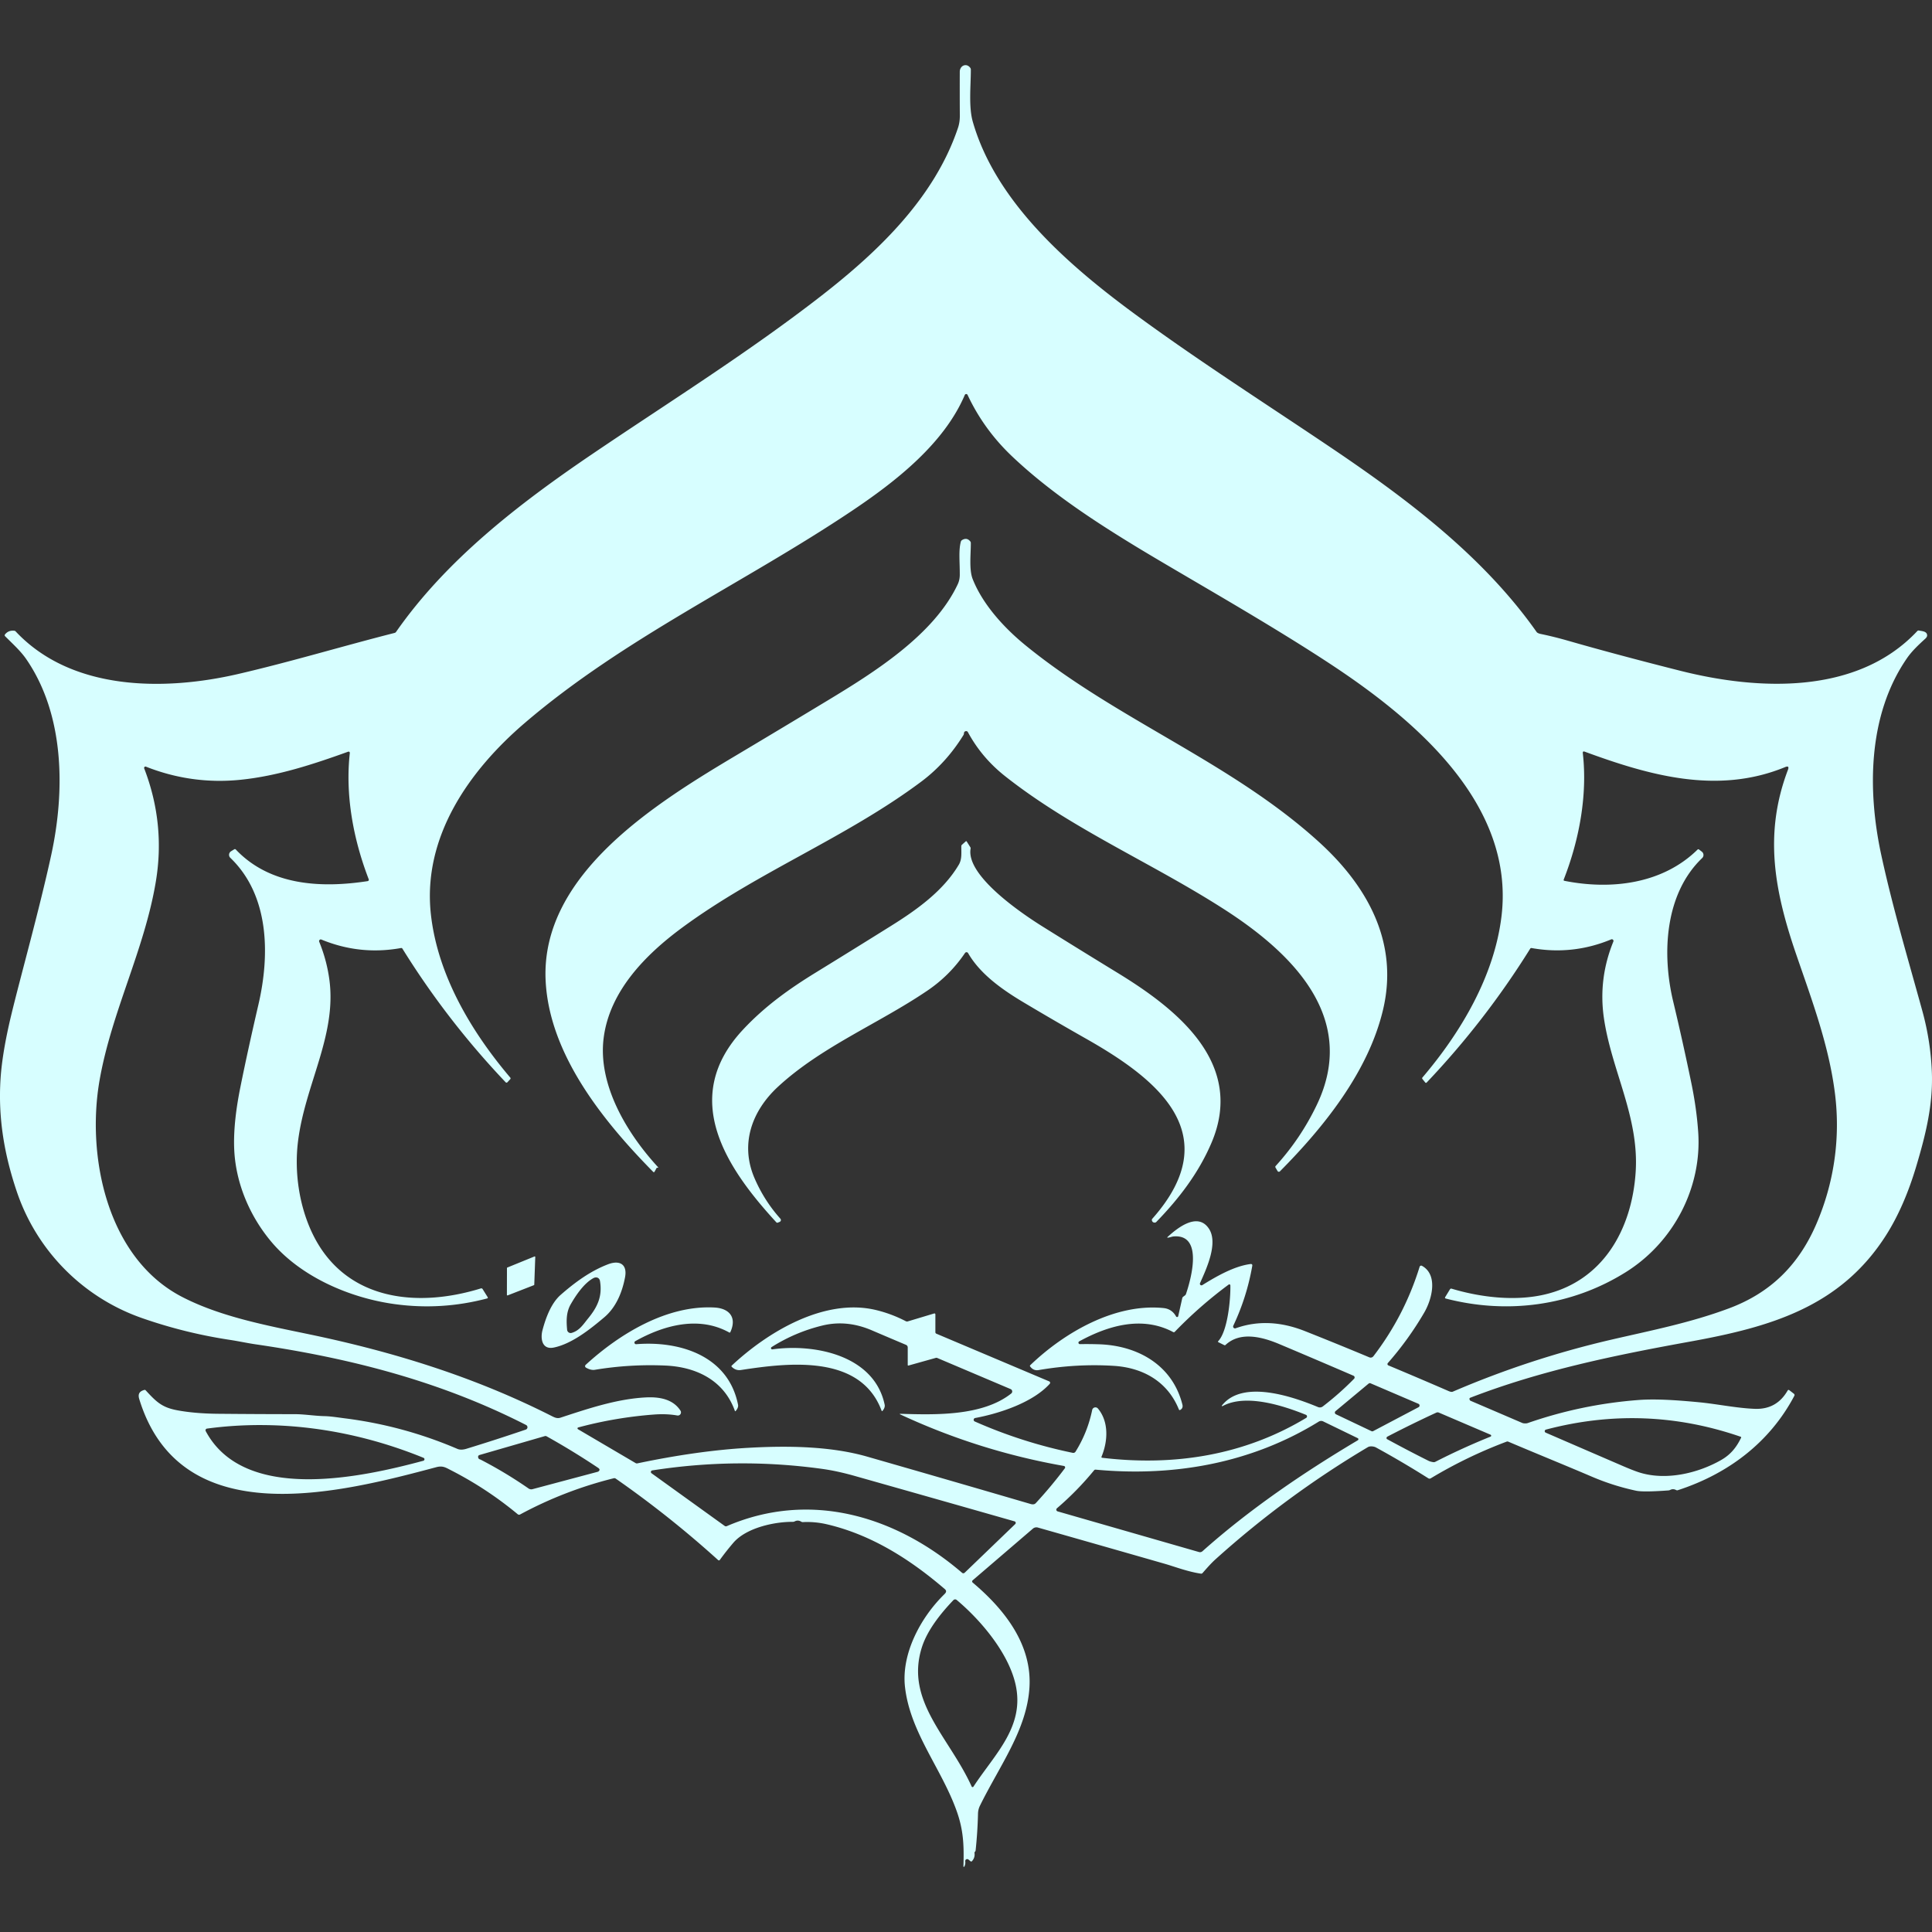 <?xml version="1.0" encoding="UTF-8" standalone="no"?>
<svg
   viewBox="0 0 3000 3000"
   version="1.1"
   id="svg3"
   width="3000"
   height="3000"
   xmlns="http://www.w3.org/2000/svg"
   xmlns:svg="http://www.w3.org/2000/svg">
  <rect x="0" y="0" width="3000" height="3000" fill="#333333" stroke="none"/>
  <defs
     id="defs3" />
  <path
     id="path1"
     style="fill: #D7FEFF;fill-opacity:1;stroke:none;stroke-width:2.862"
     d="m 1498.895,101.178 c -4.495,0.2 -8.539,4.272 -8.559,10.244 -0.086,22.761 -0.057,45.559 0.086,68.394 0.029,6.656 -0.916,12.906 -2.862,18.743 -36.456,108.596 -123.79,191.952 -211.84,260.458 -113.26,88.078 -235.82,164.622 -354.574,245.031 -116.407,78.835 -228.237,165.514 -306.128,277.172 -0.552,0.801 -1.305,1.322 -2.258,1.571 -81.096,20.603 -159.477,44.383 -242.662,63.727 -114.605,26.612 -258.855,26.727 -345.789,-66.073 a 3.176,3.234 72.8 0 0 -2,-1.03 c -6.124,-0.704 -10.994,1.222 -14.6,5.78 a 2.032,2.032 0 0 0 0.143,2.661 c 11.418,11.503 24.066,22.781 32.908,35.629 59.863,86.934 60.267,205.37 38.805,304.065 -18.743,86.19 -47.648,188.518 -62.184,248.954 -9.194,38.23 -14.688,70.9 -16.48,98.008 -4.063,61.409 5.777,118.614 25.379,176.36 31.105,91.598 102.758,163.82 193.812,195.698 44.603,15.604 90.284,26.939 137.042,33.998 13.163,2.003 26.867,5.005 39.2,6.808 149.516,21.805 288.758,58.061 420.589,125.364 a 3.892,3.863 49.2 0 1 -0.512,7.128 c -30.524,10.376 -61.268,20.314 -92.23,29.814 -4.092,1.259 -9.412,2.092 -13.933,0.143 -55.992,-23.997 -114.244,-39.813 -174.754,-47.444 -10.101,-1.259 -21.805,-3.208 -31.477,-3.408 -15.51,-0.343 -31.563,-3.059 -46.071,-3.059 -39.89,-0.029 -79.788,-0.229 -119.698,-0.604 -22.12,-0.2 -44.697,-1.889 -64.07,-5.637 -22.692,-4.407 -31.48,-12.845 -47.876,-30.701 -0.65,-0.704 -1.431,-0.927 -2.346,-0.658 -7.554,2.175 -10.13,6.324 -7.698,14.279 64.385,209.694 311.822,145.509 461.195,105.648 10.101,-2.69 14.594,0.544 23.207,4.95 36.971,18.943 71.384,41.644 103.244,68.102 a 3.319,3.319 0 0 0 3.694,0.375 c 46.108,-24.875 94.611,-43.63 145.506,-56.258 a 3.691,3.663 55.7 0 1 3.007,0.569 c 55.706,38.803 108.704,80.976 159.01,126.512 a 1.803,1.803 0 0 0 2.667,-0.289 c 6.447,-8.928 13.381,-17.73 20.803,-26.409 19.831,-23.264 63.38,-32.908 92.597,-32.679 0.953,0 1.863,-0.229 2.721,-0.658 3.471,-1.794 6.896,-1.66 10.273,0.401 a 4.292,4.235 59 0 0 2.544,0.655 c 12.476,-0.592 24.781,0.515 36.914,3.32 69.192,16.082 129.542,54.369 183.568,100.812 2.272,1.946 2.461,4.075 0.572,6.384 -0.401,0.478 -1.193,1.305 -2.375,2.487 -36.37,36.027 -65.959,91.827 -60.121,143.048 7.984,70.365 56.344,126.051 80.04,192.038 10.614,29.531 11.761,52.97 10.674,86.45 a 0.773,0.744 59.4 0 0 1.431,0.372 c 1.316,-2.592 1.786,-5.334 1.402,-8.216 a 3.062,3.033 16.2 0 1 4.973,-2.716 l 3.093,2.572 c 0.875,0.724 1.708,0.661 2.492,-0.2 3.165,-3.568 4.444,-7.721 3.834,-12.451 -0.114,-0.859 0.143,-1.585 0.77,-2.175 0.552,-0.515 0.867,-1.173 0.944,-1.974 2.003,-18.846 3.236,-37.761 3.694,-56.744 0.086,-4.538 1.11,-8.774 3.056,-12.702 31.019,-62.925 72.569,-117.612 76.804,-183.027 4.407,-67.733 -39.426,-122.357 -88.159,-163.42 a 2.261,2.289 44.8 0 1 0,-3.465 l 93.57,-80.263 a 8.27,8.298 32.7 0 1 7.64,-1.688 c 65.701,18.677 131.556,37.483 197.564,56.427 14.193,4.092 35.852,12.362 55.683,15.166 0.973,0.143 1.797,-0.172 2.464,-0.887 6.639,-7.526 13.22,-15.135 20.346,-21.544 73.084,-65.798 151.919,-123.81 236.506,-174.042 3.176,-1.889 9.185,-1.259 12.39,0.487 27.528,15.052 54.656,31.03 81.382,47.931 a 3.577,3.606 45.6 0 0 3.806,0.029 c 37.523,-22.586 76.784,-41.57 117.781,-56.945 0.896,-0.343 1.783,-0.321 2.658,0.057 43.267,18.4 86.848,36.024 130.057,54.481 22.071,9.426 44.852,16.645 68.337,21.665 7.44,1.603 24.166,1.448 50.189,-0.458 0.973,-0.086 1.9,-0.335 2.776,-0.773 3.016,-1.545 6.106,-1.468 9.274,0.229 0.801,0.421 1.619,0.498 2.458,0.229 77.748,-25.181 142.674,-73.885 181.047,-146.625 a 2.547,2.49 33.3 0 0 -0.681,-3.148 l -7.014,-5.437 c -1.145,-0.896 -2.08,-0.718 -2.807,0.541 -11.332,19.67 -28.229,29.105 -50.701,28.303 -28.043,-0.973 -59.609,-7.695 -87.909,-10.327 -30.905,-2.89 -64.699,-5.5 -92.542,-3.411 -59.042,4.447 -116.522,16.402 -172.436,35.861 -2.289,0.801 -6.524,0.598 -8.327,-0.172 -26.841,-11.524 -53.691,-23.035 -80.552,-34.539 -0.438,-0.2 -0.744,-0.506 -0.916,-0.944 -0.086,-0.229 -0.172,-0.469 -0.315,-0.715 a 2.032,2.032 0 0 1 1.001,-3.007 c 110.398,-42.694 225.035,-66.07 341.099,-87.131 123.762,-22.463 233.473,-53.225 304.754,-165.597 18.715,-29.531 34.298,-65.215 46.758,-107.05 14.995,-50.22 26.183,-96.406 24.066,-146.854 -1.316,-31.726 -6.221,-63.023 -14.711,-93.89 -22.12,-80.438 -46.157,-160.758 -63.812,-242.312 -21.719,-100.326 -20.861,-217.363 39.804,-305.327 7.869,-11.418 18.174,-20.975 28.504,-30.418 1.963,-1.794 2.936,-3.5 2.916,-5.119 -0.029,-6.524 -8.152,-6.699 -12.76,-7.586 -0.99,-0.2 -1.843,0.086 -2.547,0.827 -93.429,99.639 -247.326,92.116 -368.111,61.612 -65.853,-16.634 -124.065,-32.218 -174.637,-46.755 -13.87,-3.989 -27.854,-7.454 -41.95,-10.39 -3.302,-0.687 -5.44,-1.72 -6.413,-3.093 C 2304.413,865.461 2188.464,777.328 2069.91,697.262 1967.553,628.156 1863.021,561.683 1763.439,488.599 1660.996,413.426 1546.48,314.729 1510.539,188.964 c -6.667,-23.293 -2.976,-56.455 -3.033,-81.007 0,-0.916 -0.258,-1.757 -0.801,-2.521 -2.252,-3.099 -5.116,-4.381 -7.812,-4.264 z m 1.542,510.685 a 2.375,2.375 0 0 1 2.034,1.391 c 16.749,35.695 39.624,67.332 68.62,94.917 56.83,54.026 124.906,99.064 190.607,139.125 74.944,45.699 204.712,118.156 306.239,185.202 128.598,84.959 284.526,215.56 263.608,390.085 -11.103,92.857 -62.983,180.389 -122.731,250.496 -0.687,0.801 -0.698,1.611 -0.029,2.432 l 4.229,5.237 c 0.764,0.953 1.58,0.987 2.438,0.086 60.568,-63.772 114.096,-132.996 160.587,-207.662 0.532,-0.858 1.299,-1.205 2.292,-1.033 42.56,7.572 83.746,3.082 123.558,-13.475 a 2.575,2.575 0 0 1 3.348,3.348 c -15.624,38.325 -20.554,77.731 -14.794,118.21 11.646,81.583 54.942,153.579 49.419,239.454 -5.809,89.852 -51.282,170.545 -143.481,190.919 -45.241,10.015 -97.636,3.863 -142.362,-9.557 a 2.203,2.203 0 0 0 -2.515,0.973 l -7.326,11.964 c -0.764,1.259 -0.441,2.069 0.973,2.432 95.633,24.752 195.475,11.475 279.346,-41.006 74.257,-46.471 118.319,-131.147 112.481,-217.194 -1.66,-24.418 -5.176,-49.702 -10.556,-75.857 -8.776,-42.637 -18.228,-85.142 -28.358,-127.513 -17.599,-73.427 -13.249,-166.713 45.041,-222.428 a 6.553,6.582 42 0 0 -0.515,-9.955 l -4.292,-3.291 c -0.858,-0.67 -1.668,-0.624 -2.429,0.143 -54.369,53.396 -134.149,62.842 -206.546,48.449 -1.202,-0.257 -1.585,-0.944 -1.147,-2.089 24.037,-61.38 37.028,-130.775 29.617,-196.133 -0.286,-2.404 0.704,-3.182 2.973,-2.344 99.954,36.742 206.031,67.186 311.193,23.948 4.693,-1.926 6.146,-0.512 4.355,4.238 -37.944,99.896 -20.72,188.887 12.931,286.924 24.323,70.909 50.595,140.616 60.038,215.417 8.785,69.478 -1.348,139.243 -29.047,203.341 -26.984,62.41 -70.111,106.052 -135.096,130.403 -60.178,22.549 -121.241,34.45 -182.792,48.701 -84.587,19.61 -166.754,46.557 -246.493,80.838 -1.431,0.61 -3.56,0.306 -6.384,-0.916 -31.322,-13.601 -62.53,-26.898 -93.624,-39.89 a 2.289,2.289 0 0 1 -0.833,-3.631 c 21.347,-24.266 40.185,-50.395 56.515,-78.38 11.961,-20.517 21.974,-58.602 -3.523,-72.623 a 2.518,2.547 22.9 0 0 -3.631,1.488 c -15.644,50.612 -39.566,96.918 -71.767,138.925 a 5.38,5.38 0 0 1 -6.35,1.688 c -32.813,-13.735 -66.205,-27.336 -100.183,-40.806 -35.168,-13.907 -71.37,-17.198 -107.397,-4.292 a 2.919,2.919 0 0 1 -3.634,-3.975 c 13.984,-29.568 23.797,-60.507 29.442,-92.803 0.401,-2.272 -0.538,-3.262 -2.827,-2.976 -25.554,3.291 -53.399,19.458 -74.718,32.707 a 2.461,2.461 0 0 1 -3.548,-3.091 c 9.643,-21.605 28.876,-62.264 13.652,-84.785 -17.513,-25.925 -48.821,-0.801 -63.815,12.906 -1.105,1.01 -0.907,1.428 0.598,1.256 2.947,-0.372 6.012,-1.688 8.702,-1.889 46.786,-3.634 26.558,67.418 19.032,89.48 -0.286,0.839 -0.781,1.528 -1.488,2.06 l -2.693,2.003 c -0.841,0.629 -1.371,1.454 -1.6,2.464 l -6.241,27.754 a 1.803,1.803 0 0 1 -3.348,0.486 c -4.063,-7.354 -10.473,-12.073 -19.315,-12.989 -75.144,-7.698 -153.865,37.598 -207.061,88.648 -0.667,0.63 -0.727,1.316 -0.172,2.06 3.451,4.636 7.821,6.496 13.106,5.58 39.22,-6.773 78.074,-8.965 116.551,-6.579 45.785,2.833 83.817,24.523 101.273,67.733 0.418,0.99 1.102,1.23 2.057,0.715 3.222,-1.737 4.347,-4.53 3.374,-8.384 -15.653,-61.924 -70.076,-91.658 -129.596,-93.547 -10.187,-0.326 -19.991,-0.398 -29.414,-0.229 a 2.289,2.289 0 0 1 -1.145,-4.324 c 45.069,-24.666 97.805,-39.944 145.793,-14.448 0.973,0.515 1.831,0.381 2.575,-0.404 25.848,-26.764 53.731,-51.199 83.646,-73.31 a 1.631,1.66 71.3 0 1 2.633,1.285 c 0.486,20.689 -4.006,70.852 -18.858,86.59 -0.629,0.667 -0.535,1.213 0.286,1.631 l 8.988,4.467 c 0.781,0.401 1.496,0.306 2.146,-0.286 22.95,-21.347 56.916,-12.451 83.471,-1.262 38.305,16.139 76.689,32.507 115.148,49.104 a 2.919,2.919 0 0 1 0.944,4.724 c -15.203,15.489 -31.411,29.823 -48.618,43.006 a 7.497,7.497 0 0 1 -7.411,0.944 c -39.718,-16.483 -117.097,-43.095 -149.175,-2.461 a 0.687,0.687 0 0 0 0.89,1.03 c 36.027,-19.745 94.371,-0.798 129.539,13.481 a 2.661,2.661 0 0 1 0.404,4.75 c -96.548,58.29 -205.321,75.259 -316.721,61.952 -1.125,-0.143 -1.474,-0.727 -1.056,-1.777 9.729,-23.465 11.792,-53.768 -5.577,-74.658 a 5.122,5.122 0 0 0 -8.96,2.232 c -4.77,23.158 -13.372,44.706 -25.808,64.642 a 4.178,4.178 0 0 1 -4.41,1.889 c -52.443,-10.817 -103.167,-27.059 -152.177,-48.732 a 2.833,2.833 0 0 1 0.632,-5.348 c 37.229,-6.925 89.423,-23.837 115.864,-53.139 a 2.346,2.346 0 0 0 -0.804,-3.723 l -175.209,-74.054 c -1.05,-0.438 -1.577,-1.23 -1.577,-2.375 v -27.642 a 1.459,1.488 81.3 0 0 -1.917,-1.402 l -40.777,12.273 c -1.125,0.344 -2.215,0.258 -3.262,-0.286 -14.823,-7.686 -30.189,-13.446 -46.099,-17.281 -79.78,-19.287 -168.144,33.766 -224.059,86.132 -0.727,0.687 -0.727,1.385 0,2.089 4.178,4.063 8.928,5.683 14.251,4.862 73.427,-11.246 185.402,-24.921 218.338,63.128 0.343,0.916 0.83,1.002 1.459,0.258 2.841,-3.357 3.94,-6.576 3.291,-9.646 -16.368,-77.061 -109.397,-94.915 -174.297,-85.786 a 1.917,1.917 0 0 1 -1.291,-3.52 c 24.418,-15.452 50.715,-26.615 78.893,-33.483 25.239,-6.164 50.838,-3.68 76.804,7.443 17.988,7.706 35.675,15.221 53.056,22.546 a 4.35,4.378 11.2 0 1 2.687,4.035 v 27.13 c 0,0.859 0.409,1.173 1.23,0.944 l 42.262,-11.85 a 3.663,3.834 49.6 0 1 2.438,0.143 l 113.858,48.3 a 4.006,4.006 0 0 1 0.916,6.839 c -44.983,35.626 -119.155,33.079 -172.58,31.506 a 0.401,0.401 0 0 0 -0.172,0.773 c 81.345,37.924 166.21,64.674 254.594,80.24 a 2.289,2.289 0 0 1 1.431,3.606 c -13.887,18.523 -28.939,36.559 -45.152,54.112 -1.794,1.926 -4.458,2.375 -7.987,1.345 -84.53,-24.741 -169.126,-49.258 -253.79,-73.544 -55.543,-15.939 -121.444,-17.369 -186,-13.621 -51.717,2.996 -108.659,11.02 -170.831,24.069 -0.993,0.2 -1.929,0.057 -2.804,-0.461 l -89.452,-52.564 a 1.517,1.488 52.8 0 1 0.369,-2.75 c 38.096,-10.261 77.093,-16.932 116.983,-20.002 13.392,-1.05 25.665,-0.572 36.825,1.431 a 4.922,4.893 78.6 0 0 4.979,-7.494 c -11.561,-17.856 -32.533,-21.608 -53.479,-20.577 -45.155,2.232 -90.167,17.484 -132.861,31.477 -4.722,1.545 -8.556,0 -12.648,-2.057 C 737.845,2138.478 612.22,2099.472 480.99,2072.087 414.574,2058.238 342.005,2044.648 282.141,2013.514 165.906,1952.964 133.799,1794.69 154.774,1676.508 c 18.829,-106.22 69.567,-201.679 87.194,-307.498 9.995,-59.978 3.975,-118.597 -18.059,-175.845 a 2.089,2.089 0 0 1 2.716,-2.69 c 46.929,18.543 96.211,25.556 146.946,20.348 57.574,-5.866 112.828,-24.066 167.083,-43.61 a 1.917,1.917 0 0 1 2.547,2 c -7.354,65.93 5.58,134.41 29.359,196.133 a 2.118,2.118 0 0 1 -1.66,2.861 c -71.682,11.046 -151.29,7.237 -204.657,-48.992 -0.781,-0.818 -1.657,-0.93 -2.63,-0.341 l -4.836,2.973 a 6.496,6.496 0 0 0 -1.09,10.219 c 61.123,58.662 61.266,151.487 43.696,227.375 -11.372,48.97 -20.801,92.153 -28.298,129.545 -6.009,29.846 -10.937,65.126 -9.334,97.175 2.633,51.737 24.071,101.928 57.008,141.417 45.756,54.856 122.013,87.795 191.863,97.41 48.495,6.676 96.408,3.757 143.738,-8.759 1.202,-0.324 1.474,-1.022 0.827,-2.089 l -7.809,-12.502 a 2.346,2.346 0 0 0 -2.667,-1.002 c -101.928,31.477 -213.525,17.77 -262.601,-87.449 -19.516,-41.836 -27.127,-92.888 -21.462,-139.875 10.616,-88.393 60.178,-164.622 48.904,-251.298 -2.673,-20.374 -7.961,-40.256 -15.879,-59.637 a 2.633,2.604 89.9 0 1 3.402,-3.434 c 39.873,16.445 81.059,20.832 123.561,13.163 0.993,-0.2 1.748,0.143 2.263,1.002 46.357,74.629 99.791,143.781 160.304,207.462 a 1.831,1.86 44.7 0 0 2.687,-0.029 l 4.467,-4.865 a 1.746,1.746 0 0 0 0.029,-2.318 C 731.865,1602.05 679.556,1514.233 669.082,1419.744 655.805,1299.76 728.345,1196.713 814.792,1122.685 969.058,990.596 1154.769,905.809 1322.598,793.407 1392.191,746.793 1465.993,688.535 1498.128,613.305 a 2.375,2.375 0 0 1 2.315,-1.448 z m -0.638,224.9 c -1.906,-0.057 -3.932,0.601 -6.087,1.977 a 4.063,4.063 0 0 0 -1.743,2.404 c -3.691,14.079 -1.52,30.618 -1.634,51.565 -0.029,5.245 -1.085,10.073 -3.145,14.479 -36.914,78.692 -129.831,136.868 -202.571,180.821 -45.862,27.717 -91.79,55.285 -137.786,82.699 -124.591,74.257 -307.785,185.517 -299.572,352.087 5.637,114.748 89.941,218.619 166.859,296.739 0.933,0.953 1.726,0.85 2.375,-0.312 l 2.999,-5.465 c 0.172,-0.306 0.444,-0.461 0.807,-0.461 0.258,0 0.504,0 0.77,0.029 1.127,0.057 1.305,-0.332 0.544,-1.173 -47.473,-51.536 -93.658,-127.11 -84.244,-200.508 9.3,-72.855 65.157,-129.37 121.644,-171.034 117.295,-86.533 254.734,-139.672 371.285,-226.72 25.905,-19.344 47.802,-43.472 65.675,-72.394 0.515,-0.801 0.79,-1.677 0.827,-2.633 0.086,-2.135 1.145,-3.328 3.148,-3.577 a 2.947,2.947 0 0 1 2.95,1.488 c 14.271,26.458 33.494,49.247 57.683,68.362 104.933,82.956 229.956,135.551 342.1,207.977 103.645,66.989 206.689,167.197 142.19,302.233 -16.637,34.874 -37.961,66.588 -63.984,95.146 -0.724,0.801 -0.81,1.663 -0.258,2.578 l 3.119,5.291 a 2.375,2.375 0 0 0 3.752,0.458 c 68.362,-68.849 137.612,-155.036 160.246,-251.641 24.409,-104.217 -24.752,-191.583 -99.467,-259.545 -136.581,-124.277 -313.31,-189.405 -455.729,-305.47 -33.423,-27.242 -66.617,-63.583 -82.183,-103.015 -5.866,-14.794 -2.747,-39.827 -2.89,-56.023 a 4.006,3.978 24.9 0 0 -0.944,-2.578 c -2.04,-2.447 -4.287,-3.709 -6.736,-3.783 z m 0.521,469.404 c -0.257,0 -0.515,0.143 -0.801,0.381 l -5.723,5.119 c -0.704,0.61 -1.056,1.385 -1.056,2.318 -0.143,9.701 1.29,19.888 -3.86,28.644 -24.323,41.063 -65.79,70.425 -105.537,95.235 -38.823,24.266 -77.737,48.386 -116.748,72.366 -40.92,25.153 -78.953,52.255 -112.919,88.653 -99.152,106.249 -25.41,215.102 51.765,299.06 0.667,0.724 1.451,0.904 2.346,0.541 l 2.833,-1.145 a 3.09,3.09 0 0 0 1.147,-4.948 c -16.769,-18.715 -30.172,-39.741 -40.208,-63.071 -22.778,-52.996 -3.917,-104.443 36.43,-141.758 67.332,-62.239 156.006,-97.807 231.922,-149.229 23.35,-15.816 42.869,-35.32 58.55,-58.519 a 2.833,2.833 0 0 1 4.779,0.172 c 19.172,33.251 54.369,57.548 86.848,76.892 32.069,19.115 64.345,37.878 96.835,56.287 109.454,62.067 219.105,147.824 102.326,279.341 a 2.661,2.69 58.8 0 0 -0.598,2.432 c 0.555,2.326 2.003,3.502 4.35,3.52 0.993,0 1.843,-0.349 2.55,-1.056 34.939,-36.056 65.269,-75.259 85.5,-122.531 53.139,-124.019 -53.937,-208.151 -145.85,-264.323 -38.917,-23.791 -77.711,-47.756 -116.379,-71.908 -30.618,-19.115 -119.043,-78.409 -111.689,-120.817 a 3.205,3.234 34.2 0 0 -0.426,-2.286 l -5.526,-8.756 c -0.258,-0.409 -0.544,-0.612 -0.861,-0.61 z m -670.01,644.797 a 0.858,0.858 0 0 0 -0.329,0.057 l -42.236,17.198 a 0.858,0.858 0 0 0 -0.547,0.798 l -0.086,41.667 a 0.858,0.858 0 0 0 1.176,0.798 l 40.777,-15.879 a 0.858,0.858 0 0 0 0.541,-0.775 l 1.548,-42.98 a 0.858,0.858 0 0 0 -0.844,-0.887 z m 126.26,9.601 c -3.631,0 -7.806,0.844 -12.385,2.59 -27.499,10.502 -51.425,28.1 -73.516,47.416 -14.994,13.106 -23.319,36.173 -28.298,54.916 -3.405,12.877 -0.976,30.902 17.825,26.924 28.129,-5.923 56.487,-28.641 78.149,-46.955 18.4,-15.567 27.786,-38.888 32.192,-61.952 2.899,-15.066 -3.073,-22.904 -13.967,-22.938 z m -30.873,23.004 c 2.947,0.086 5.391,2.055 5.981,5.712 3.863,23.608 -3.803,40.062 -18.483,57.975 -7.612,9.329 -13.338,18.943 -25.585,22.463 a 5.523,5.494 79.4 0 1 -6.982,-4.779 c -1.259,-13.592 -1.545,-27.242 5.551,-39.604 8.07,-14.079 20.715,-32.848 35.309,-40.688 1.422,-0.758 2.87,-1.116 4.209,-1.079 z m 183.771,46.746 c -73.599,-4.064 -147.369,40.694 -200.079,89.054 a 2.661,2.661 0 0 0 0.458,4.261 c 5.114,2.936 9.746,4.066 13.904,3.38 36.19,-5.989 72.626,-8.184 109.311,-6.582 47.874,2.06 90.968,22.746 107.995,70.191 0.323,0.896 0.793,0.982 1.402,0.258 2.959,-3.491 4.141,-6.713 3.548,-9.669 -15.138,-76.031 -90.425,-99.41 -158.1,-93.944 a 2.518,2.518 0 0 1 -1.431,-4.724 c 44.297,-24.838 98.637,-39.632 145.738,-13.535 0.858,0.495 1.496,0.289 1.917,-0.627 10.588,-23.236 -2.229,-36.831 -24.664,-38.061 z m 1017.567,117.458 a 2.919,2.919 0 0 1 1.17,0.229 l 74.308,31.817 a 2.919,2.919 0 0 1 0.229,5.265 l -70.503,37.171 a 2.919,2.919 0 0 1 -2.604,0.057 l -55.202,-26.24 a 2.919,2.919 0 0 1 -0.598,-4.89 l 51.362,-42.754 a 2.919,2.919 0 0 1 1.837,-0.667 z m 105.23,45.309 c 0.687,0 1.376,0.143 2.072,0.426 l 80.209,34.31 a 1.602,1.602 0 0 1 -0.029,2.95 c -29.208,11.79 -57.823,24.847 -85.846,39.175 a 5.065,5.122 36.1 0 1 -3.002,0.483 c -3.111,-0.475 -5.517,-1.133 -7.217,-1.972 -21.175,-10.551 -42.688,-21.791 -64.551,-33.712 a 1.602,1.66 6.6 0 1 -0.833,-1.085 c -0.323,-1.316 0.2,-2.329 1.577,-3.036 25.01,-12.992 50.2,-25.342 75.573,-37.054 0.675,-0.315 1.359,-0.475 2.046,-0.487 z m 320.404,9.369 c 50.42,1.849 100.529,11.369 150.331,28.547 a 1.03,1.03 0 0 1 0.604,1.431 c -7.297,15.08 -16.314,26.381 -31.451,34.937 -36.742,20.775 -85.36,31.62 -125.564,19.372 -6.181,-1.889 -15.329,-5.443 -27.442,-10.671 -39.166,-16.9 -78.835,-34.061 -119.011,-51.479 a 2.49,2.49 0 0 1 0.346,-4.696 c 51.041,-13.478 101.768,-19.292 152.188,-17.441 z m -501.508,3.972 a 7.125,7.154 42.3 0 1 3.471,0.71 l 53.654,26.04 a 1.86,1.86 0 0 1 0.143,3.259 c -84.272,50.105 -168.03,107.025 -241.142,172.239 -1.64,1.468 -3.531,1.897 -5.666,1.285 l -219.369,-63.094 a 2.804,2.804 0 0 1 -1.056,-4.81 c 20.986,-17.97 40.225,-37.638 57.717,-59.002 0.61,-0.744 1.388,-1.079 2.341,-1.002 121.759,11.389 242.144,-10.047 346.504,-74.575 a 7.125,7.154 42.3 0 1 3.4,-1.05 z m -1643.967,6.407 c 85.772,0.449 170.914,18.397 250.408,50.847 a 2.432,2.432 0 0 1 -0.286,4.604 c -94.517,25.468 -277.884,66.362 -337.891,-46.096 a 2.661,2.633 72.1 0 1 1.972,-3.866 c 28.544,-3.849 57.208,-5.64 85.798,-5.488 z m 439.899,17.012 c 0.61,0 1.202,0.172 1.774,0.498 27.259,15.223 53.874,31.514 79.837,48.875 2.842,1.906 3.005,3.797 0.486,5.666 a 2.833,2.976 20.4 0 1 -1.007,0.486 l -101.321,27.013 a 7.354,7.326 54.8 0 1 -6.098,-1.062 c -23.808,-16.523 -48.572,-31.428 -74.288,-44.723 -0.418,-0.2 -0.856,-0.381 -1.313,-0.515 -1.391,-0.343 -2.269,-1.305 -2.633,-2.89 -0.458,-2.06 0.326,-3.38 2.349,-3.952 l 101.098,-29.245 c 0.378,-0.115 0.753,-0.172 1.116,-0.143 z m 297.758,42.52 c 44.011,-0.389 88.007,2.455 131.989,8.542 15.281,2.118 31.972,5.729 50.077,10.842 83.099,23.502 165.932,47.032 248.496,70.594 a 2.518,2.49 31 0 1 1.056,4.206 l -78.317,75.373 c -1.451,1.394 -2.939,1.434 -4.467,0.115 -102.758,-88.021 -235.359,-128.054 -365.13,-72.254 a 3.319,3.319 0 0 1 -3.294,-0.346 l -113.543,-81.754 a 2.461,2.461 0 0 1 1.056,-4.433 c 44.039,-6.868 88.067,-10.496 132.077,-10.888 z m 338.343,211.156 a 3.749,3.777 42.2 0 1 2.367,0.896 c 37.858,31.763 80.18,82.215 91.283,130.718 15.08,65.959 -32.252,108.567 -65.275,159.159 a 1.602,1.602 0 0 1 -2.804,-0.229 c -34.653,-76.689 -103.728,-132.404 -77.345,-215.96 8.442,-26.698 29.07,-52.538 48.987,-73.427 a 3.749,3.777 42.2 0 1 2.787,-1.153 z" />
</svg>
